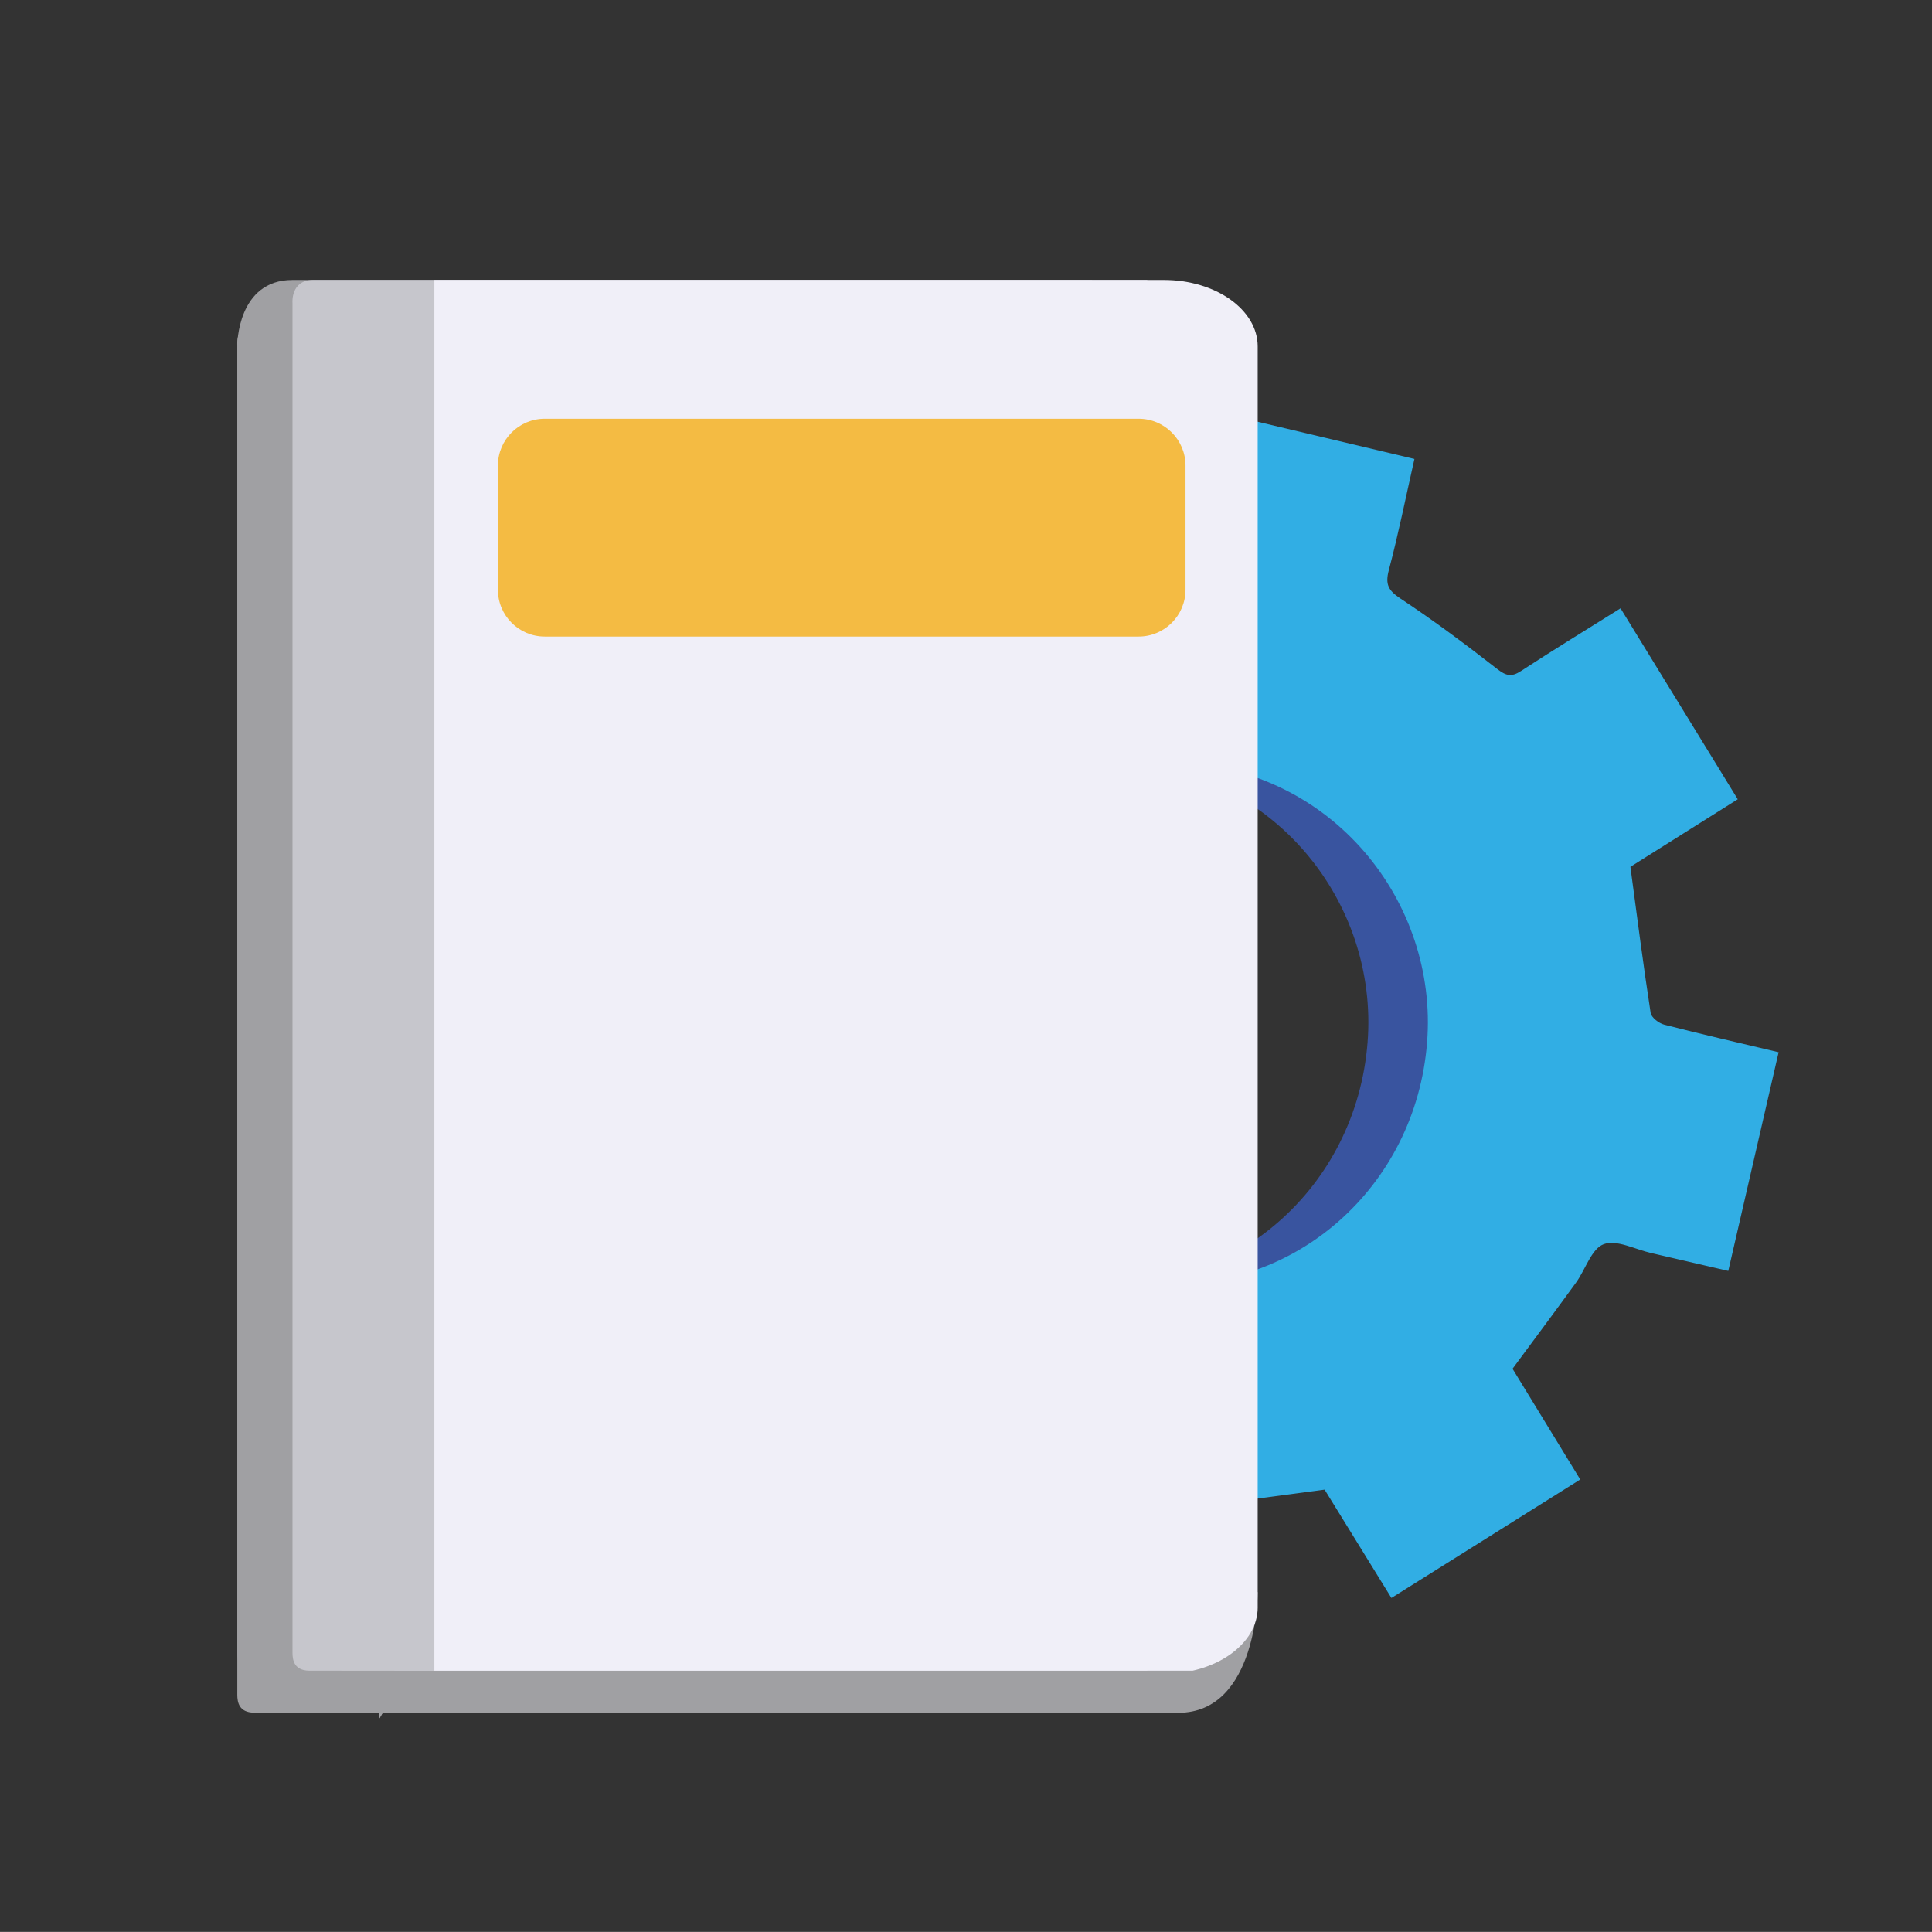 <?xml version="1.0" encoding="utf-8"?>
<!-- Generator: Adobe Illustrator 16.0.0, SVG Export Plug-In . SVG Version: 6.00 Build 0)  -->
<!DOCTYPE svg PUBLIC "-//W3C//DTD SVG 1.1//EN" "http://www.w3.org/Graphics/SVG/1.1/DTD/svg11.dtd">
<svg version="1.1" id="Layer_1" xmlns="http://www.w3.org/2000/svg" xmlns:xlink="http://www.w3.org/1999/xlink" x="0px" y="0px"
	 width="113.606px" height="113.6px" viewBox="0 0 113.606 113.6" enable-background="new 0 0 113.606 113.6" xml:space="preserve">
<rect x="0" y="0" width="113.606" height="113.6" fill="#333333" stroke="none"/>
<g>
	<path fill-rule="evenodd" clip-rule="evenodd" fill="#39549F" d="M97.404,46.574c0.043,0.396,0.077,0.777,0.111,1.159
		c0.388-0.244,0.775-0.488,1.167-0.734c-0.568-0.925-1.121-1.826-1.681-2.739C97.171,45.024,97.319,45.792,97.404,46.574z"/>
	<path fill-rule="evenodd" clip-rule="evenodd" fill="#39549F" d="M74.418,87.643c1.63-2.863,4.278-5.329,6.638-7.268
		c1.824-1.5,3.824-3.073,5.973-4.085c0.719-0.339,1.452-0.642,2.188-0.938c0.53-0.771,0.879-1.928,1.581-2.19
		c0.223-0.084,0.477-0.087,0.745-0.052c0.22-2.203,0.172-4.673,0.011-6.657c-0.303-3.728-2.864-6.749-3.5-10.425
		c-0.63-3.639-0.042-7.364-1.07-10.945c-0.526-1.832-1.024-3.625-1.408-5.442c-0.366,0.125-0.647,0.001-1.053-0.316
		c-1.845-1.439-3.722-2.842-5.669-4.128c-0.721-0.477-0.91-0.834-0.683-1.685c0.562-2.122,0.995-4.28,1.502-6.524
		c-4.279-1.015-8.447-2.005-12.704-3.014c-0.549,2.333-1.061,4.591-1.631,6.833c-0.08,0.314-0.418,0.757-0.684,0.797
		c-2.769,0.417-5.548,0.761-8.49,1.147c-1.204-1.946-2.545-4.124-3.916-6.349c-3.758,2.361-7.396,4.648-11.098,6.972
		c1.231,2.012,2.372,3.939,3.583,5.822c0.393,0.615,0.314,0.976-0.122,1.546c-1.397,1.835-2.774,3.699-4.008,5.649
		c-0.49,0.778-0.885,0.982-1.743,0.754c-2.099-0.556-4.224-1.018-6.397-1.53c-0.276,1.166-0.519,2.22-0.774,3.268
		c-0.739,3.049-1.481,6.097-2.223,9.145v0.451c2.51,0.606,5.024,1.212,7.343,1.774c0.373,2.385,0.642,4.618,1.09,6.812
		c0.447,2.195,0.525,2.176-1.423,3.402c-1.528,0.961-3.05,1.928-4.595,2.907c2.334,3.804,4.595,7.484,6.881,11.215
		c2.266-1.41,4.407-2.745,6.407-3.993c2.516,1.826,4.94,3.581,7.409,5.372c-0.547,2.379-1.115,4.845-1.705,7.416
		c4.278,1.011,8.475,2.004,12.728,3.013c0.545-2.361,1.022-4.553,1.579-6.726c0.096-0.363,0.503-0.865,0.828-0.914
		c2.731-0.431,5.476-0.771,8.381-1.163C74.398,87.611,74.409,87.627,74.418,87.643z M64.566,75.478
		c-9.016-0.59-15.154-7.799-14.351-16.86c0.716-8.116,7.682-14.041,15.561-13.773c9.05,0.346,15.293,8.172,14.64,16.45
		C79.741,69.868,72.567,76,64.566,75.478z"/>
	<path fill-rule="evenodd" clip-rule="evenodd" fill="#39549F" d="M85.175,89.662c1.414-0.888,2.826-1.773,4.245-2.664
		c-0.08-0.13-0.155-0.253-0.234-0.382C87.823,87.482,86.355,88.533,85.175,89.662z"/>
	<path fill-rule="evenodd" clip-rule="evenodd" fill="#A0A0A3" d="M73.956,93.616c0,0,0,7.107-4.676,7.1
		c-3.042-0.005-5.417,0-5.417,0l0.167-2.476L73.956,93.616z"/>
	<g>
		<g>
			<path fill-rule="evenodd" clip-rule="evenodd" fill="#A0A0A3" d="M64.217,98.24c0,0-48.448,0.019-49.298,0
				s-0.966-0.593-0.966-1.054c0-0.462,0-76.902,0-76.902s0-3.821,3.243-3.821c1.349,0,47.021,0,47.021,0V98.24z"/>
		</g>
		<g>
			<path fill-rule="evenodd" clip-rule="evenodd" fill="#A0A0A3" d="M64.217,100.708c0,0-48.448,0.019-49.298,0
				s-0.966-0.593-0.966-1.054c0-0.462,0-79.37,0-79.37s-0.124-1.354,1.225-1.354c1.349,0,49.039,0,49.039,0V100.708z"/>
		</g>
		<g>
			<defs>
				<polyline id="SVGID_1_" points="22.294,101.07 22.294,19.292 70.709,19.292 				"/>
			</defs>
			<use xlink:href="#SVGID_1_"  overflow="visible" fill-rule="evenodd" clip-rule="evenodd" fill="#A0A0A3"/>
			<clipPath id="SVGID_2_">
				<use xlink:href="#SVGID_1_"  overflow="visible"/>
			</clipPath>
			<path clip-path="url(#SVGID_2_)" fill-rule="evenodd" clip-rule="evenodd" fill="#A0A0A3" d="M70.709,97.349
				c0,2.159-2.467,3.909-5.511,3.909H19.464c-3.043,0-5.511-1.75-5.511-3.909V23.202c0-2.159,2.468-3.909,5.511-3.909h45.734
				c3.043,0,5.511,1.75,5.511,3.909V97.349z"/>
		</g>
	</g>
	<g>
		<path fill-rule="evenodd" clip-rule="evenodd" fill="#C6C6CC" d="M67.463,98.24c0,0-48.448,0.019-49.298,0
			s-0.966-0.593-0.966-1.054c0-0.462,0-79.37,0-79.37s-0.124-1.354,1.225-1.354c1.349,0,49.039,0,49.039,0V98.24z"/>
	</g>
	<path fill-rule="evenodd" clip-rule="evenodd" fill="#31AEE4" d="M32.965,58.028c0.742-3.048,1.483-6.095,2.223-9.145
		c0.255-1.048,0.498-2.103,0.774-3.268c2.173,0.513,4.298,0.975,6.397,1.53c0.858,0.229,1.253,0.024,1.743-0.754
		c1.234-1.951,2.611-3.814,4.008-5.649c0.437-0.571,0.515-0.931,0.122-1.546c-1.211-1.883-2.352-3.81-3.583-5.822
		c3.702-2.324,7.34-4.61,11.098-6.972c1.371,2.225,2.712,4.402,3.916,6.349c2.942-0.387,5.721-0.73,8.49-1.147
		c0.266-0.04,0.604-0.482,0.684-0.797c0.571-2.242,1.082-4.5,1.631-6.833c4.257,1.009,8.425,1.999,12.704,3.014
		c-0.508,2.244-0.94,4.402-1.502,6.524c-0.227,0.851-0.038,1.208,0.683,1.685c1.947,1.287,3.825,2.689,5.669,4.128
		c0.532,0.415,0.847,0.507,1.423,0.129c1.896-1.24,3.83-2.42,5.847-3.684c2.292,3.734,4.551,7.418,6.892,11.229
		c-2.21,1.391-4.366,2.748-6.313,3.973c0.399,2.974,0.758,5.786,1.19,8.586c0.042,0.273,0.483,0.613,0.798,0.694
		c2.187,0.563,4.388,1.065,6.728,1.621c-0.984,4.284-1.957,8.497-2.96,12.86c-1.555-0.36-3.051-0.712-4.549-1.055
		c-0.94-0.216-2.024-0.802-2.778-0.516c-0.719,0.27-1.067,1.483-1.621,2.252c-1.203,1.659-2.429,3.301-3.738,5.072
		c1.255,2.056,2.597,4.246,3.981,6.511c-3.693,2.318-7.338,4.605-11.103,6.967c-1.375-2.233-2.721-4.414-3.928-6.37
		c-2.905,0.392-5.65,0.732-8.381,1.163c-0.324,0.049-0.732,0.551-0.828,0.914c-0.556,2.172-1.034,4.364-1.579,6.726
		c-4.253-1.009-8.45-2.001-12.728-3.013c0.59-2.571,1.158-5.037,1.705-7.416c-2.469-1.791-4.893-3.546-7.409-5.372
		c-2,1.248-4.142,2.583-6.407,3.993c-2.287-3.731-4.547-7.412-6.881-11.215c1.545-0.979,3.066-1.946,4.595-2.907
		c1.949-1.227,1.871-1.207,1.423-3.402c-0.448-2.194-0.717-4.427-1.09-6.812c-2.319-0.562-4.833-1.167-7.343-1.774V58.028z
		 M69.276,44.844c-7.878-0.268-14.844,5.657-15.561,13.773c-0.803,9.062,5.335,16.271,14.351,16.86
		C76.067,76,83.241,69.868,83.916,61.294C84.569,53.017,78.326,45.19,69.276,44.844"/>
	<g>
		<defs>
			<rect id="SVGID_3_" x="25.541" y="16.462" width="48.415" height="81.778"/>
		</defs>
		<clipPath id="SVGID_4_">
			<use xlink:href="#SVGID_3_"  overflow="visible"/>
		</clipPath>
		<path clip-path="url(#SVGID_4_)" fill-rule="evenodd" clip-rule="evenodd" fill="#F0EFF8" d="M73.956,94.519
			c0,2.159-2.467,3.909-5.511,3.909H22.71c-3.043,0-5.511-1.75-5.511-3.909V20.372c0-2.159,2.468-3.909,5.511-3.909h45.734
			c3.043,0,5.511,1.75,5.511,3.909V94.519z"/>
	</g>
	<path fill-rule="evenodd" clip-rule="evenodd" fill="#F4BB43" d="M69.711,34.674c0,1.522-1.235,2.757-2.757,2.757H32.035
		c-1.522,0-2.757-1.234-2.757-2.757V27.38c0-1.523,1.234-2.757,2.757-2.757h34.919c1.522,0,2.757,1.234,2.757,2.757V34.674z"/>
</g>
</svg>
